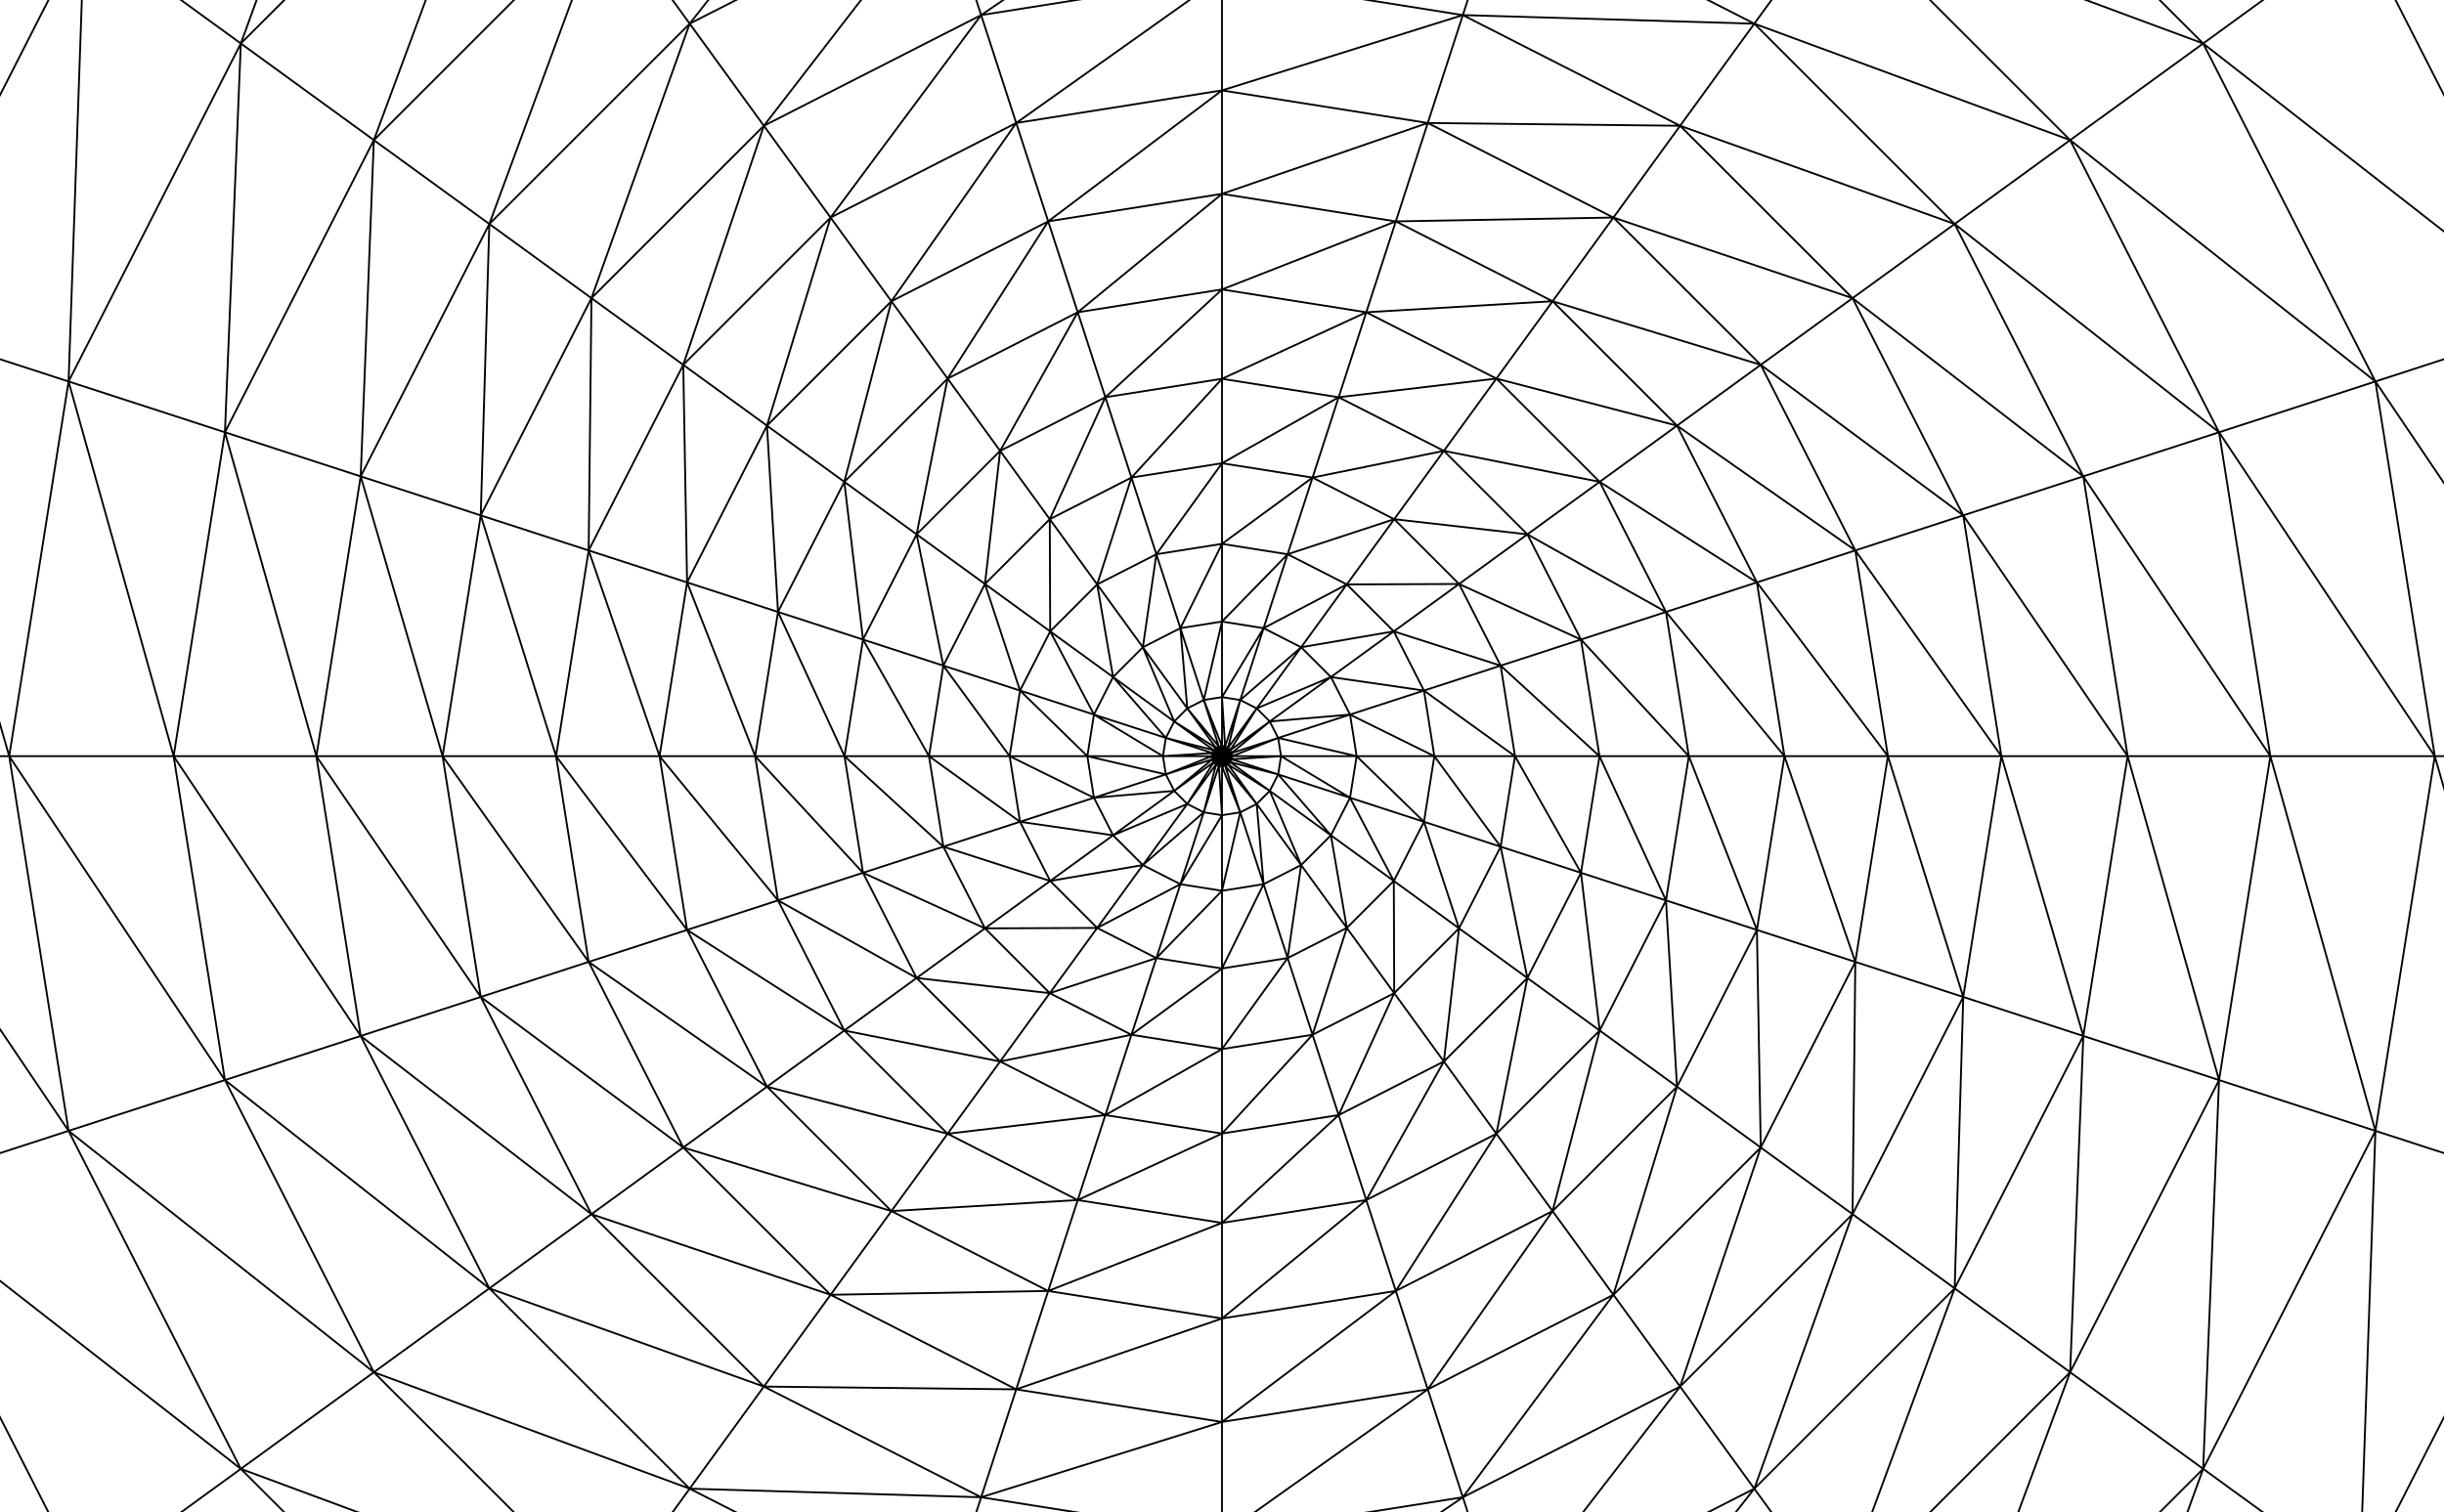 <svg viewBox="-660 -408.5 1320 817" width="1320pt" height="817pt" xmlns="http://www.w3.org/2000/svg" style="touch-action: none; background-color: rgb(255, 255, 255);"><path d="M-31.892,-3.884786116313364e-14L-30.332,9.855L7.752,-2.519zM-30.332,9.855L-25.802,18.746L6.594,-4.791zM-25.802,18.746L-18.746,25.802L4.791,-6.594zM-18.746,25.802L-9.855,30.332L2.519,-7.752zM-9.855,30.332L-1.952850349918601e-15,31.892L4.990866303735426e-16,-8.151zM-1.952850349918601e-15,31.892L9.855,30.332L-2.519,-7.752zM9.855,30.332L18.746,25.802L-4.791,-6.594zM18.746,25.802L25.802,18.746L-6.594,-4.791zM25.802,18.746L30.332,9.855L-7.752,-2.519zM30.332,9.855L31.892,-3.4942160463296435e-14L-8.151,-3.984900401812096e-14zM31.892,-3.4942160463296435e-14L30.332,-9.855L-7.752,2.519zM30.332,-9.855L25.802,-18.746L-6.594,4.791zM25.802,-18.746L18.746,-25.802L-4.791,6.594zM18.746,-25.802L9.855,-30.332L-2.519,7.752zM9.855,-30.332L5.858551049755804e-15,-31.892L-1.4972598376911032e-15,8.151zM5.858551049755804e-15,-31.892L-9.855,-30.332L2.519,7.752zM-9.855,-30.332L-18.746,-25.802L4.791,6.594zM-18.746,-25.802L-25.802,-18.746L6.594,4.791zM-25.802,-18.746L-30.332,-9.855L7.752,2.519zM-30.332,-9.855L-31.892,-4.665926256280805e-14L8.151,-3.68544842358797e-14zM-31.892,-3.884786116313364e-14L-72.716,-3.884393918507528e-14L-30.332,9.855zM-30.332,9.855L-69.157,22.47L-25.802,18.746zM-25.802,18.746L-58.829,42.741L-18.746,25.802zM-18.746,25.802L-42.741,58.829L-9.855,30.332zM-9.855,30.332L-22.47,69.157L-1.952850349918601e-15,31.892zM-1.952850349918601e-15,31.892L-4.452573982826394e-15,72.716L9.855,30.332zM9.855,30.332L22.47,69.157L18.746,25.802zM18.746,25.802L42.741,58.829L25.802,18.746zM25.802,18.746L58.829,42.741L30.332,9.855zM30.332,9.855L69.157,22.47L31.892,-3.4942160463296435e-14zM31.892,-3.4942160463296435e-14L72.716,-2.9938791219422494e-14L30.332,-9.855zM30.332,-9.855L69.157,-22.47L25.802,-18.746zM25.802,-18.746L58.829,-42.741L18.746,-25.802zM18.746,-25.802L42.741,-58.829L9.855,-30.332zM9.855,-30.332L22.47,-69.157L5.858551049755804e-15,-31.892zM5.858551049755804e-15,-31.892L1.335772238987319e-14,-72.716L-9.855,-30.332zM-9.855,-30.332L-22.47,-69.157L-18.746,-25.802zM-18.746,-25.802L-42.741,-58.829L-25.802,-18.746zM-25.802,-18.746L-58.829,-42.741L-30.332,-9.855zM-30.332,-9.855L-69.157,-22.47L-31.892,-4.665926256280805e-14zM-72.716,-3.884393918507528e-14L-69.157,22.47L-30.332,9.855zM-69.157,22.47L-58.829,42.741L-25.802,18.746zM-58.829,42.741L-42.741,58.829L-18.746,25.802zM-42.741,58.829L-22.47,69.157L-9.855,30.332zM-22.47,69.157L-4.452573982826394e-15,72.716L-1.952850349918601e-15,31.892zM-4.452573982826394e-15,72.716L22.47,69.157L9.855,30.332zM22.47,69.157L42.741,58.829L18.746,25.802zM42.741,58.829L58.829,42.741L25.802,18.746zM58.829,42.741L69.157,22.47L30.332,9.855zM69.157,22.47L72.716,-2.9938791219422494e-14L31.892,-3.4942160463296435e-14zM72.716,-2.9938791219422494e-14L69.157,-22.47L30.332,-9.855zM69.157,-22.47L58.829,-42.741L25.802,-18.746zM58.829,-42.741L42.741,-58.829L18.746,-25.802zM42.741,-58.829L22.47,-69.157L9.855,-30.332zM22.47,-69.157L1.335772238987319e-14,-72.716L5.858551049755804e-15,-31.892zM1.335772238987319e-14,-72.716L-22.47,-69.157L-9.855,-30.332zM-22.47,-69.157L-42.741,-58.829L-18.746,-25.802zM-42.741,-58.829L-58.829,-42.741L-25.802,-18.746zM-58.829,-42.741L-69.157,-22.47L-30.332,-9.855zM-69.157,-22.47L-72.716,-5.665423511638086e-14L-31.892,-4.665926256280805e-14zM-72.716,-3.884393918507528e-14L-114.694,-3.883897971565197e-14L-69.157,22.47zM-69.157,22.47L-109.08,35.442L-58.829,42.741zM-58.829,42.741L-92.789,67.415L-42.741,58.829zM-42.741,58.829L-67.415,92.789L-22.47,69.157zM-22.47,69.157L-35.442,109.08L-4.452573982826394e-15,72.716zM-4.452573982826394e-15,72.716L-7.022963314568848e-15,114.694L22.47,69.157zM22.47,69.157L35.442,109.08L42.741,58.829zM42.741,58.829L67.415,92.789L58.829,42.741zM58.829,42.741L92.789,67.415L69.157,22.47zM69.157,22.47L109.08,35.442L72.716,-2.9938791219422494e-14zM72.716,-2.9938791219422494e-14L114.694,-2.4793053086514265e-14L69.157,-22.47zM69.157,-22.47L109.08,-35.442L58.829,-42.741zM58.829,-42.741L92.789,-67.415L42.741,-58.829zM42.741,-58.829L67.415,-92.789L22.47,-69.157zM22.47,-69.157L35.442,-109.08L1.335772238987319e-14,-72.716zM1.335772238987319e-14,-72.716L2.106888904082925e-14,-114.694L-22.47,-69.157zM-22.47,-69.157L-35.442,-109.08L-42.741,-58.829zM-42.741,-58.829L-67.415,-92.789L-58.829,-42.741zM-58.829,-42.741L-92.789,-67.415L-69.157,-22.47zM-69.157,-22.47L-109.08,-35.442L-72.716,-5.665423511638086e-14zM-114.694,-3.883897971565197e-14L-109.08,35.442L-69.157,22.47zM-109.08,35.442L-92.789,67.415L-58.829,42.741zM-92.789,67.415L-67.415,92.789L-42.741,58.829zM-67.415,92.789L-35.442,109.08L-22.47,69.157zM-35.442,109.08L-7.022963314568848e-15,114.694L-4.452573982826394e-15,72.716zM-7.022963314568848e-15,114.694L35.442,109.08L22.47,69.157zM35.442,109.08L67.415,92.789L42.741,58.829zM67.415,92.789L92.789,67.415L58.829,42.741zM92.789,67.415L109.08,35.442L69.157,22.47zM109.08,35.442L114.694,-2.4793053086514265e-14L72.716,-2.9938791219422494e-14zM114.694,-2.4793053086514265e-14L109.08,-35.442L69.157,-22.47zM109.08,-35.442L92.789,-67.415L58.829,-42.741zM92.789,-67.415L67.415,-92.789L42.741,-58.829zM67.415,-92.789L35.442,-109.08L22.47,-69.157zM35.442,-109.08L2.106888904082925e-14,-114.694L1.335772238987319e-14,-72.716zM2.106888904082925e-14,-114.694L-35.442,-109.08L-22.47,-69.157zM-35.442,-109.08L-67.415,-92.789L-42.741,-58.829zM-67.415,-92.789L-92.789,-67.415L-58.829,-42.741zM-92.789,-67.415L-109.08,-35.442L-69.157,-22.47zM-109.08,-35.442L-114.694,-6.693083297392736e-14L-72.716,-5.665423511638086e-14zM-114.694,-3.883897971565197e-14L-158.248,-3.883286971051551e-14L-109.08,35.442zM-109.08,35.442L-150.502,48.901L-92.789,67.415zM-92.789,67.415L-128.025,93.016L-67.415,92.789zM-67.415,92.789L-93.016,128.025L-35.442,109.08zM-35.442,109.08L-48.901,150.502L-7.022963314568848e-15,114.694zM-7.022963314568848e-15,114.694L-9.689871405790323e-15,158.248L35.442,109.08zM35.442,109.08L48.901,150.502L67.415,92.789zM67.415,92.789L93.016,128.025L92.789,67.415zM92.789,67.415L128.025,93.016L109.08,35.442zM109.08,35.442L150.502,48.901L114.694,-2.4793053086514265e-14zM114.694,-2.4793053086514265e-14L158.248,-1.9453126898934868e-14L109.08,-35.442zM109.08,-35.442L150.502,-48.901L92.789,-67.415zM92.789,-67.415L128.025,-93.016L67.415,-92.789zM67.415,-92.789L93.016,-128.025L35.442,-109.08zM35.442,-109.08L48.901,-150.502L2.106888904082925e-14,-114.694zM2.106888904082925e-14,-114.694L2.906961607262503e-14,-158.248L-35.442,-109.08zM-35.442,-109.08L-48.901,-150.502L-67.415,-92.789zM-67.415,-92.789L-93.016,-128.025L-92.789,-67.415zM-92.789,-67.415L-128.025,-93.016L-109.08,-35.442zM-109.08,-35.442L-150.502,-48.901L-114.694,-6.693083297392736e-14zM-158.248,-3.883286971051551e-14L-150.502,48.901L-109.08,35.442zM-150.502,48.901L-128.025,93.016L-92.789,67.415zM-128.025,93.016L-93.016,128.025L-67.415,92.789zM-93.016,128.025L-48.901,150.502L-35.442,109.08zM-48.901,150.502L-9.689871405790323e-15,158.248L-7.022963314568848e-15,114.694zM-9.689871405790323e-15,158.248L48.901,150.502L35.442,109.08zM48.901,150.502L93.016,128.025L67.415,92.789zM93.016,128.025L128.025,93.016L92.789,67.415zM128.025,93.016L150.502,48.901L109.08,35.442zM150.502,48.901L158.248,-1.9453126898934868e-14L114.694,-2.4793053086514265e-14zM158.248,-1.9453126898934868e-14L150.502,-48.901L109.08,-35.442zM150.502,-48.901L128.025,-93.016L92.789,-67.415zM128.025,-93.016L93.016,-128.025L67.415,-92.789zM93.016,-128.025L48.901,-150.502L35.442,-109.08zM48.901,-150.502L2.906961607262503e-14,-158.248L2.106888904082925e-14,-114.694zM2.906961607262503e-14,-158.248L-48.901,-150.502L-35.442,-109.08zM-48.901,-150.502L-93.016,-128.025L-67.415,-92.789zM-93.016,-128.025L-128.025,-93.016L-92.789,-67.415zM-128.025,-93.016L-150.502,-48.901L-109.08,-35.442zM-150.502,-48.901L-158.248,-7.75923553336768e-14L-114.694,-6.693083297392736e-14zM-158.248,-3.883286971051551e-14L-203.868,-3.882546162831613e-14L-150.502,48.901zM-150.502,48.901L-193.89,62.999L-128.025,93.016zM-128.025,93.016L-164.933,119.831L-93.016,128.025zM-93.016,128.025L-119.831,164.933L-48.901,150.502zM-48.901,150.502L-62.999,193.89L-9.689871405790323e-15,158.248zM-9.689871405790323e-15,158.248L-1.2483319420333177e-14,203.868L48.901,150.502zM48.901,150.502L62.999,193.89L93.016,128.025zM93.016,128.025L119.831,164.933L128.025,93.016zM128.025,93.016L164.933,119.831L150.502,48.901zM150.502,48.901L193.89,62.999L158.248,-1.9453126898934868e-14zM158.248,-1.9453126898934868e-14L203.868,-1.3858822787649773e-14L150.502,-48.901zM150.502,-48.901L193.89,-62.999L128.025,-93.016zM128.025,-93.016L164.933,-119.831L93.016,-128.025zM93.016,-128.025L119.831,-164.933L48.901,-150.502zM48.901,-150.502L62.999,-193.89L2.906961607262503e-14,-158.248zM2.906961607262503e-14,-158.248L3.744995538809488e-14,-203.868L-48.901,-150.502zM-48.901,-150.502L-62.999,-193.89L-93.016,-128.025zM-93.016,-128.025L-119.831,-164.933L-128.025,-93.016zM-128.025,-93.016L-164.933,-119.831L-150.502,-48.901zM-150.502,-48.901L-193.89,-62.999L-158.248,-7.75923553336768e-14zM-203.868,-3.882546162831613e-14L-193.89,62.999L-150.502,48.901zM-193.89,62.999L-164.933,119.831L-128.025,93.016zM-164.933,119.831L-119.831,164.933L-93.016,128.025zM-119.831,164.933L-62.999,193.89L-48.901,150.502zM-62.999,193.89L-1.2483319420333177e-14,203.868L-9.689871405790323e-15,158.248zM-1.2483319420333177e-14,203.868L62.999,193.89L48.901,150.502zM62.999,193.89L119.831,164.933L93.016,128.025zM119.831,164.933L164.933,119.831L128.025,93.016zM164.933,119.831L193.89,62.999L150.502,48.901zM193.89,62.999L203.868,-1.3858822787649773e-14L158.248,-1.9453126898934868e-14zM203.868,-1.3858822787649773e-14L193.89,-62.999L150.502,-48.901zM193.89,-62.999L164.933,-119.831L128.025,-93.016zM164.933,-119.831L119.831,-164.933L93.016,-128.025zM119.831,-164.933L62.999,-193.89L48.901,-150.502zM62.999,-193.89L3.744995538809488e-14,-203.868L2.906961607262503e-14,-158.248zM3.744995538809488e-14,-203.868L-62.999,-193.89L-48.901,-150.502zM-62.999,-193.89L-119.831,-164.933L-93.016,-128.025zM-119.831,-164.933L-164.933,-119.831L-128.025,-93.016zM-164.933,-119.831L-193.89,-62.999L-150.502,-48.901zM-193.89,-62.999L-203.868,-8.875873930964886e-14L-158.248,-7.75923553336768e-14zM-203.868,-3.882546162831613e-14L-252.139,-3.8816563761981605e-14L-193.89,62.999zM-193.89,62.999L-239.799,77.915L-164.933,119.831zM-164.933,119.831L-203.985,148.204L-119.831,164.933zM-119.831,164.933L-148.204,203.985L-62.999,193.89zM-62.999,193.89L-77.915,239.799L-1.2483319420333177e-14,203.868zM-1.2483319420333177e-14,203.868L-1.5439074577683322e-14,252.139L62.999,193.89zM62.999,193.89L77.915,239.799L119.831,164.933zM119.831,164.933L148.204,203.985L164.933,119.831zM164.933,119.831L203.985,148.204L193.89,62.999zM193.89,62.999L239.799,77.915L203.868,-1.3858822787649773e-14zM203.868,-1.3858822787649773e-14L252.139,-7.938414606614952e-15L193.89,-62.999zM193.89,-62.999L239.799,-77.915L164.933,-119.831zM164.933,-119.831L203.985,-148.204L119.831,-164.933zM119.831,-164.933L148.204,-203.985L62.999,-193.89zM62.999,-193.89L77.915,-239.799L3.744995538809488e-14,-203.868zM3.744995538809488e-14,-203.868L4.631722671408212e-14,-252.139L-62.999,-193.89zM-62.999,-193.89L-77.915,-239.799L-119.831,-164.933zM-119.831,-164.933L-148.204,-203.985L-164.933,-119.831zM-164.933,-119.831L-203.985,-148.204L-193.89,-62.999zM-193.89,-62.999L-239.799,-77.915L-203.868,-8.875873930964886e-14zM-252.139,-3.8816563761981605e-14L-239.799,77.915L-193.89,62.999zM-239.799,77.915L-203.985,148.204L-164.933,119.831zM-203.985,148.204L-148.204,203.985L-119.831,164.933zM-148.204,203.985L-77.915,239.799L-62.999,193.89zM-77.915,239.799L-1.5439074577683322e-14,252.139L-1.2483319420333177e-14,203.868zM-1.5439074577683322e-14,252.139L77.915,239.799L62.999,193.89zM77.915,239.799L148.204,203.985L119.831,164.933zM148.204,203.985L203.985,148.204L164.933,119.831zM203.985,148.204L239.799,77.915L193.89,62.999zM239.799,77.915L252.139,-7.938414606614952e-15L203.868,-1.3858822787649773e-14zM252.139,-7.938414606614952e-15L239.799,-77.915L193.89,-62.999zM239.799,-77.915L203.985,-148.204L164.933,-119.831zM203.985,-148.204L148.204,-203.985L119.831,-164.933zM148.204,-203.985L77.915,-239.799L62.999,-193.89zM77.915,-239.799L4.631722671408212e-14,-252.139L3.744995538809488e-14,-203.868zM4.631722671408212e-14,-252.139L-77.915,-239.799L-62.999,-193.89zM-77.915,-239.799L-148.204,-203.985L-119.831,-164.933zM-148.204,-203.985L-203.985,-148.204L-164.933,-119.831zM-203.985,-148.204L-239.799,-77.915L-193.89,-62.999zM-239.799,-77.915L-252.139,-1.005728620727149e-13L-203.868,-8.875873930964886e-14zM-252.139,-3.8816563761981605e-14L-303.774,-3.8805926915105537e-14L-239.799,77.915zM-239.799,77.915L-288.906,93.871L-203.985,148.204zM-203.985,148.204L-245.758,178.554L-148.204,203.985zM-148.204,203.985L-178.554,245.758L-77.915,239.799zM-77.915,239.799L-93.871,288.906L-1.5439074577683322e-14,252.139zM-1.5439074577683322e-14,252.139L-1.8600804093779776e-14,303.774L77.915,239.799zM77.915,239.799L93.871,288.906L148.204,203.985zM148.204,203.985L178.554,245.758L203.985,148.204zM203.985,148.204L245.758,178.554L239.799,77.915zM239.799,77.915L288.906,93.871L252.139,-7.938414606614952e-15zM252.139,-7.938414606614952e-15L303.774,-1.6043187275459754e-15L239.799,-77.915zM239.799,-77.915L288.906,-93.871L203.985,-148.204zM203.985,-148.204L245.758,-178.554L148.204,-203.985zM148.204,-203.985L178.554,-245.758L77.915,-239.799zM77.915,-239.799L93.871,-288.906L4.631722671408212e-14,-252.139zM4.631722671408212e-14,-252.139L5.58024102078114e-14,-303.774L-77.915,-239.799zM-77.915,-239.799L-93.871,-288.906L-148.204,-203.985zM-148.204,-203.985L-178.554,-245.758L-203.985,-148.204zM-203.985,-148.204L-245.758,-178.554L-239.799,-77.915zM-239.799,-77.915L-288.906,-93.871L-252.139,-1.005728620727149e-13zM-303.774,-3.8805926915105537e-14L-288.906,93.871L-239.799,77.915zM-288.906,93.871L-245.758,178.554L-203.985,148.204zM-245.758,178.554L-178.554,245.758L-148.204,203.985zM-178.554,245.758L-93.871,288.906L-77.915,239.799zM-93.871,288.906L-1.8600804093779776e-14,303.774L-1.5439074577683322e-14,252.139zM-1.8600804093779776e-14,303.774L93.871,288.906L77.915,239.799zM93.871,288.906L178.554,245.758L148.204,203.985zM178.554,245.758L245.758,178.554L203.985,148.204zM245.758,178.554L288.906,93.871L239.799,77.915zM288.906,93.871L303.774,-1.6043187275459754e-15L252.139,-7.938414606614952e-15zM303.774,-1.6043187275459754e-15L288.906,-93.871L239.799,-77.915zM288.906,-93.871L245.758,-178.554L203.985,-148.204zM245.758,-178.554L178.554,-245.758L148.204,-203.985zM178.554,-245.758L93.871,-288.906L77.915,-239.799zM93.871,-288.906L5.58024102078114e-14,-303.774L4.631722671408212e-14,-252.139zM5.58024102078114e-14,-303.774L-93.871,-288.906L-77.915,-239.799zM-93.871,-288.906L-178.554,-245.758L-148.204,-203.985zM-178.554,-245.758L-245.758,-178.554L-203.985,-148.204zM-245.758,-178.554L-288.906,-93.871L-239.799,-77.915zM-288.906,-93.871L-303.774,-1.1320914329022464e-13L-252.139,-1.005728620727149e-13zM-303.774,-3.8805926915105537e-14L-359.664,-3.8793224787869324e-14L-288.906,93.871zM-288.906,93.871L-342.061,111.142L-245.758,178.554zM-245.758,178.554L-290.975,211.405L-178.554,245.758zM-178.554,245.758L-211.405,290.975L-93.871,288.906zM-93.871,288.906L-111.142,342.061L-1.8600804093779776e-14,303.774zM-1.8600804093779776e-14,303.774L-2.202309610246631e-14,359.664L93.871,288.906zM93.871,288.906L111.142,342.061L178.554,245.758zM178.554,245.758L211.405,290.975L245.758,178.554zM245.758,178.554L290.975,211.405L288.906,93.871zM288.906,93.871L342.061,111.142L303.774,-1.6043187275459754e-15zM303.774,-1.6043187275459754e-15L359.664,5.252967417063307e-15L288.906,-93.871zM288.906,-93.871L342.061,-111.142L245.758,-178.554zM245.758,-178.554L290.975,-211.405L178.554,-245.758zM178.554,-245.758L211.405,-290.975L93.871,-288.906zM93.871,-288.906L111.142,-342.061L5.58024102078114e-14,-303.774zM5.58024102078114e-14,-303.774L6.606928830739894e-14,-359.664L-93.871,-288.906zM-93.871,-288.906L-111.142,-342.061L-178.554,-245.758zM-178.554,-245.758L-211.405,-290.975L-245.758,-178.554zM-245.758,-178.554L-290.975,-211.405L-288.906,-93.871zM-288.906,-93.871L-342.061,-111.142L-303.774,-1.1320914329022464e-13zM-359.664,-3.8793224787869324e-14L-342.061,111.142L-288.906,93.871zM-342.061,111.142L-290.975,211.405L-245.758,178.554zM-290.975,211.405L-211.405,290.975L-178.554,245.758zM-211.405,290.975L-111.142,342.061L-93.871,288.906zM-111.142,342.061L-2.202309610246631e-14,359.664L-1.8600804093779776e-14,303.774zM-2.202309610246631e-14,359.664L111.142,342.061L93.871,288.906zM111.142,342.061L211.405,290.975L178.554,245.758zM211.405,290.975L290.975,211.405L245.758,178.554zM290.975,211.405L342.061,111.142L288.906,93.871zM342.061,111.142L359.664,5.252967417063307e-15L303.774,-1.6043187275459754e-15zM359.664,5.252967417063307e-15L342.061,-111.142L288.906,-93.871zM342.061,-111.142L290.975,-211.405L245.758,-178.554zM290.975,-211.405L211.405,-290.975L178.554,-245.758zM211.405,-290.975L111.142,-342.061L93.871,-288.906zM111.142,-342.061L6.606928830739894e-14,-359.664L5.58024102078114e-14,-303.774zM6.606928830739894e-14,-359.664L-111.142,-342.061L-93.871,-288.906zM-111.142,-342.061L-211.405,-290.975L-178.554,-245.758zM-211.405,-290.975L-290.975,-211.405L-245.758,-178.554zM-290.975,-211.405L-342.061,-111.142L-288.906,-93.871zM-342.061,-111.142L-359.664,-1.268856091977346e-13L-303.774,-1.1320914329022464e-13zM-359.664,-3.8793224787869324e-14L-420.951,-3.8778025444287486e-14L-342.061,111.142zM-342.061,111.142L-400.349,130.081L-290.975,211.405zM-290.975,211.405L-340.557,247.429L-211.405,290.975zM-211.405,290.975L-247.429,340.557L-111.142,342.061zM-111.142,342.061L-130.081,400.349L-2.202309610246631e-14,359.664zM-2.202309610246631e-14,359.664L-2.577584117748443e-14,420.951L111.142,342.061zM111.142,342.061L130.081,400.349L211.405,290.975zM211.405,290.975L247.429,340.557L290.975,211.405zM290.975,211.405L340.557,247.429L342.061,111.142zM342.061,111.142L400.349,130.081L359.664,5.252967417063307e-15zM359.664,5.252967417063307e-15L420.951,1.2773656910681385e-14L342.061,-111.142zM342.061,-111.142L400.349,-130.081L290.975,-211.405zM290.975,-211.405L340.557,-247.429L211.405,-290.975zM211.405,-290.975L247.429,-340.557L111.142,-342.061zM111.142,-342.061L130.081,-400.349L6.606928830739894e-14,-359.664zM6.606928830739894e-14,-359.664L7.73275304311584e-14,-420.951L-111.142,-342.061zM-111.142,-342.061L-130.081,-400.349L-211.405,-290.975zM-211.405,-290.975L-247.429,-340.557L-290.975,-211.405zM-290.975,-211.405L-340.557,-247.429L-342.061,-111.142zM-342.061,-111.142L-400.349,-130.081L-359.664,-1.268856091977346e-13zM-420.951,-3.8778025444287486e-14L-400.349,130.081L-342.061,111.142zM-400.349,130.081L-340.557,247.429L-290.975,211.405zM-340.557,247.429L-247.429,340.557L-211.405,290.975zM-247.429,340.557L-130.081,400.349L-111.142,342.061zM-130.081,400.349L-2.577584117748443e-14,420.951L-2.202309610246631e-14,359.664zM-2.577584117748443e-14,420.951L130.081,400.349L111.142,342.061zM130.081,400.349L247.429,340.557L211.405,290.975zM247.429,340.557L340.557,247.429L290.975,211.405zM340.557,247.429L400.349,130.081L342.061,111.142zM400.349,130.081L420.951,1.2773656910681385e-14L359.664,5.252967417063307e-15zM420.951,1.2773656910681385e-14L400.349,-130.081L342.061,-111.142zM400.349,-130.081L340.557,-247.429L290.975,-211.405zM340.557,-247.429L247.429,-340.557L211.405,-290.975zM247.429,-340.557L130.081,-400.349L111.142,-342.061zM130.081,-400.349L7.73275304311584e-14,-420.951L6.606928830739894e-14,-359.664zM7.73275304311584e-14,-420.951L-130.081,-400.349L-111.142,-342.061zM-130.081,-400.349L-247.429,-340.557L-211.405,-290.975zM-247.429,-340.557L-340.557,-247.429L-290.975,-211.405zM-340.557,-247.429L-400.349,-130.081L-342.061,-111.142zM-400.349,-130.081L-420.951,-1.4188139015422525e-13L-359.664,-1.268856091977346e-13zM-420.951,-3.8778025444287486e-14L-489.133,-3.8759748427320864e-14L-400.349,130.081zM-400.349,130.081L-465.193,151.15L-340.557,247.429zM-340.557,247.429L-395.717,287.505L-247.429,340.557zM-247.429,340.557L-287.505,395.717L-130.081,400.349zM-130.081,400.349L-151.15,465.193L-2.577584117748443e-14,420.951zM-2.577584117748443e-14,420.951L-2.9950738410922266e-14,489.133L130.081,400.349zM130.081,400.349L151.15,465.193L247.429,340.557zM247.429,340.557L287.505,395.717L340.557,247.429zM340.557,247.429L395.717,287.505L400.349,130.081zM400.349,130.081L465.193,151.15L420.951,1.2773656910681385e-14zM420.951,1.2773656910681385e-14L489.133,2.114172839452369e-14L400.349,-130.081zM400.349,-130.081L465.193,-151.15L340.557,-247.429zM340.557,-247.429L395.717,-287.505L247.429,-340.557zM247.429,-340.557L287.505,-395.717L130.081,-400.349zM130.081,-400.349L151.15,-465.193L7.73275304311584e-14,-420.951zM7.73275304311584e-14,-420.951L8.985221278512935e-14,-489.133L-130.081,-400.349zM-130.081,-400.349L-151.15,-465.193L-247.429,-340.557zM-247.429,-340.557L-287.505,-395.717L-340.557,-247.429zM-340.557,-247.429L-395.717,-287.505L-400.349,-130.081zM-400.349,-130.081L-465.193,-151.15L-420.951,-1.4188139015422525e-13zM-489.133,-3.8759748427320864e-14L-465.193,151.15L-400.349,130.081zM-465.193,151.15L-395.717,287.505L-340.557,247.429zM-395.717,287.505L-287.505,395.717L-247.429,340.557zM-287.505,395.717L-151.15,465.193L-130.081,400.349zM-151.15,465.193L-2.9950738410922266e-14,489.133L-2.577584117748443e-14,420.951zM-2.9950738410922266e-14,489.133L151.15,465.193L130.081,400.349zM151.15,465.193L287.505,395.717L247.429,340.557zM287.505,395.717L395.717,287.505L340.557,247.429zM395.717,287.505L465.193,151.15L400.349,130.081zM465.193,151.15L489.133,2.114172839452369e-14L420.951,1.2773656910681385e-14zM489.133,2.114172839452369e-14L465.193,-151.15L400.349,-130.081zM465.193,-151.15L395.717,-287.505L340.557,-247.429zM395.717,-287.505L287.505,-395.717L247.429,-340.557zM287.505,-395.717L151.15,-465.193L130.081,-400.349zM151.15,-465.193L8.985221278512935e-14,-489.133L7.73275304311584e-14,-420.951zM8.985221278512935e-14,-489.133L-151.15,-465.193L-130.081,-400.349zM-151.15,-465.193L-287.505,-395.717L-247.429,-340.557zM-287.505,-395.717L-395.717,-287.505L-340.557,-247.429zM-395.717,-287.505L-465.193,-151.15L-400.349,-130.081zM-465.193,-151.15L-489.133,-1.5856270207100994e-13L-420.951,-1.4188139015422525e-13zM-489.133,-3.8759748427320864e-14L-566.225,-3.873759846090972e-14L-465.193,151.15zM-465.193,151.15L-538.512,174.973L-395.717,287.505zM-395.717,287.505L-458.086,332.819L-287.505,395.717zM-287.505,395.717L-332.819,458.086L-151.15,465.193zM-151.15,465.193L-174.973,538.512L-2.9950738410922266e-14,489.133zM-2.9950738410922266e-14,489.133L-3.467129003951773e-14,566.225L151.15,465.193zM151.15,465.193L174.973,538.512L287.505,395.717zM287.505,395.717L332.819,458.086L395.717,287.505zM395.717,287.505L458.086,332.819L465.193,151.15zM465.193,151.15L538.512,174.973L489.133,2.114172839452369e-14zM489.133,2.114172839452369e-14L566.225,3.060498161812574e-14L465.193,-151.15zM465.193,-151.15L538.512,-174.973L395.717,-287.505zM395.717,-287.505L458.086,-332.819L287.505,-395.717zM287.505,-395.717L332.819,-458.086L151.15,-465.193zM151.15,-465.193L174.973,-538.512L8.985221278512935e-14,-489.133zM8.985221278512935e-14,-489.133L1.0401387799980151e-13,-566.225L-151.15,-465.193zM-151.15,-465.193L-174.973,-538.512L-287.505,-395.717zM-287.505,-395.717L-332.819,-458.086L-395.717,-287.505zM-395.717,-287.505L-458.086,-332.819L-465.193,-151.15zM-465.193,-151.15L-538.512,-174.973L-489.133,-1.5856270207100994e-13zM-566.225,-3.873759846090972e-14L-538.512,174.973L-465.193,151.15zM-538.512,174.973L-458.086,332.819L-395.717,287.505zM-458.086,332.819L-332.819,458.086L-287.505,395.717zM-332.819,458.086L-174.973,538.512L-151.15,465.193zM-174.973,538.512L-3.467129003951773e-14,566.225L-2.9950738410922266e-14,489.133zM-3.467129003951773e-14,566.225L174.973,538.512L151.15,465.193zM174.973,538.512L332.819,458.086L287.505,395.717zM332.819,458.086L458.086,332.819L395.717,287.505zM458.086,332.819L538.512,174.973L465.193,151.15zM538.512,174.973L566.225,3.060498161812574e-14L489.133,2.114172839452369e-14zM566.225,3.060498161812574e-14L538.512,-174.973L465.193,-151.15zM538.512,-174.973L458.086,-332.819L395.717,-287.505zM458.086,-332.819L332.819,-458.086L287.505,-395.717zM332.819,-458.086L174.973,-538.512L151.15,-465.193zM174.973,-538.512L1.0401387799980151e-13,-566.225L8.985221278512935e-14,-489.133zM1.0401387799980151e-13,-566.225L-174.973,-538.512L-151.15,-465.193zM-174.973,-538.512L-332.819,-458.086L-287.505,-395.717zM-332.819,-458.086L-458.086,-332.819L-395.717,-287.505zM-458.086,-332.819L-538.512,-174.973L-465.193,-151.15zM-538.512,-174.973L-566.225,-1.7742275861898064e-13L-489.133,-1.5856270207100994e-13zM-566.225,-3.873759846090972e-14L-655.025,-3.8710459570816955e-14L-538.512,174.973zM-538.512,174.973L-622.966,202.414L-458.086,332.819zM-458.086,332.819L-529.927,385.014L-332.819,458.086zM-332.819,458.086L-385.014,529.927L-174.973,538.512zM174.973,538.512L202.414,622.966L332.819,458.086zM332.819,458.086L385.014,529.927L458.086,332.819zM458.086,332.819L529.927,385.014L538.512,174.973zM538.512,174.973L622.966,202.414L566.225,3.060498161812574e-14zM566.225,3.060498161812574e-14L655.025,4.150702886671814e-14L538.512,-174.973zM538.512,-174.973L622.966,-202.414L458.086,-332.819zM458.086,-332.819L529.927,-385.014L332.819,-458.086zM332.819,-458.086L385.014,-529.927L174.973,-538.512zM-174.973,-538.512L-202.414,-622.966L-332.819,-458.086zM-332.819,-458.086L-385.014,-529.927L-458.086,-332.819zM-458.086,-332.819L-529.927,-385.014L-538.512,-174.973zM-538.512,-174.973L-622.966,-202.414L-566.225,-1.7742275861898064e-13zM-655.025,-3.8710459570816955e-14L-622.966,202.414L-538.512,174.973zM-622.966,202.414L-529.927,385.014L-458.086,332.819zM-529.927,385.014L-385.014,529.927L-332.819,458.086zM202.414,622.966L385.014,529.927L332.819,458.086zM385.014,529.927L529.927,385.014L458.086,332.819zM529.927,385.014L622.966,202.414L538.512,174.973zM622.966,202.414L655.025,4.150702886671814e-14L566.225,3.060498161812574e-14zM655.025,4.150702886671814e-14L622.966,-202.414L538.512,-174.973zM622.966,-202.414L529.927,-385.014L458.086,-332.819zM529.927,-385.014L385.014,-529.927L332.819,-458.086zM-202.414,-622.966L-385.014,-529.927L-332.819,-458.086zM-385.014,-529.927L-529.927,-385.014L-458.086,-332.819zM-529.927,-385.014L-622.966,-202.414L-538.512,-174.973zM-622.966,-202.414L-655.025,-1.9914543644588713e-13L-566.225,-1.7742275861898064e-13zM-655.025,-3.8710459570816955e-14L-759.541,-3.86767193045058e-14L-622.966,202.414zM-622.966,202.414L-722.367,234.711L-529.927,385.014zM-529.927,385.014L-614.482,446.447L-385.014,529.927zM385.014,529.927L446.447,614.482L529.927,385.014zM529.927,385.014L614.482,446.447L622.966,202.414zM622.966,202.414L722.367,234.711L655.025,4.150702886671814e-14zM655.025,4.150702886671814e-14L759.541,5.43402460396432e-14L622.966,-202.414zM622.966,-202.414L722.367,-234.711L529.927,-385.014zM529.927,-385.014L614.482,-446.447L385.014,-529.927zM-385.014,-529.927L-446.447,-614.482L-529.927,-385.014zM-529.927,-385.014L-614.482,-446.447L-622.966,-202.414zM-622.966,-202.414L-722.367,-234.711L-655.025,-1.9914543644588713e-13zM-759.541,-3.86767193045058e-14L-722.367,234.711L-622.966,202.414zM-722.367,234.711L-614.482,446.447L-529.927,385.014zM-614.482,446.447L-446.447,614.482L-385.014,529.927zM446.447,614.482L614.482,446.447L529.927,385.014zM614.482,446.447L722.367,234.711L622.966,202.414zM722.367,234.711L759.541,5.43402460396432e-14L655.025,4.150702886671814e-14zM759.541,5.43402460396432e-14L722.367,-234.711L622.966,-202.414zM722.367,-234.711L614.482,-446.447L529.927,-385.014zM614.482,-446.447L446.447,-614.482L385.014,-529.927zM-446.447,-614.482L-614.482,-446.447L-529.927,-385.014zM-614.482,-446.447L-722.367,-234.711L-622.966,-202.414zM-722.367,-234.711L-759.541,-2.2471064999280383e-13L-655.025,-1.9914543644588713e-13zM-759.541,-3.86767193045058e-14L-885.742,-3.863396223035901e-14L-722.367,234.711zM-722.367,234.711L-842.39,273.709L-614.482,446.447zM-614.482,446.447L-716.58,520.626L-446.447,614.482zM446.447,614.482L520.626,716.58L614.482,446.447zM614.482,446.447L716.58,520.626L722.367,234.711zM722.367,234.711L842.39,273.709L759.541,5.43402460396432e-14zM759.541,5.43402460396432e-14L885.742,6.983809562973176e-14L722.367,-234.711zM722.367,-234.711L842.39,-273.709L614.482,-446.447zM614.482,-446.447L716.58,-520.626L446.447,-614.482zM-446.447,-614.482L-520.626,-716.58L-614.482,-446.447zM-614.482,-446.447L-716.58,-520.626L-722.367,-234.711zM-722.367,-234.711L-842.39,-273.709L-759.541,-2.2471064999280383e-13zM-885.742,-3.863396223035901e-14L-842.39,273.709L-722.367,234.711zM-842.39,273.709L-716.58,520.626L-614.482,446.447zM520.626,716.58L716.58,520.626L614.482,446.447zM716.58,520.626L842.39,273.709L722.367,234.711zM842.39,273.709L885.742,6.983809562973176e-14L759.541,5.43402460396432e-14zM885.742,6.983809562973176e-14L842.39,-273.709L722.367,-234.711zM842.39,-273.709L716.58,-520.626L614.482,-446.447zM-520.626,-716.58L-716.58,-520.626L-614.482,-446.447zM-716.58,-520.626L-842.39,-273.709L-722.367,-234.711zM-842.39,-273.709L-885.742,-2.5557807795054053e-13L-759.541,-2.2471064999280383e-13zM-885.742,-3.863396223035901e-14L-1042.945,-3.8578403718624866e-14L-842.39,273.709zM-842.39,273.709L-991.9,322.288L-716.58,520.626zM716.58,520.626L843.76,613.028L842.39,273.709zM842.39,273.709L991.9,322.288L885.742,6.983809562973176e-14zM885.742,6.983809562973176e-14L1042.945,8.914552986973277e-14L842.39,-273.709zM842.39,-273.709L991.9,-322.288L716.58,-520.626zM-716.58,-520.626L-843.76,-613.028L-842.39,-273.709zM-842.39,-273.709L-991.9,-322.288L-885.742,-2.5557807795054053e-13zM-1042.945,-3.8578403718624866e-14L-991.9,322.288L-842.39,273.709zM-991.9,322.288L-843.76,613.028L-716.58,520.626zM843.76,613.028L991.9,322.288L842.39,273.709zM991.9,322.288L1042.945,8.914552986973277e-14L885.742,6.983809562973176e-14zM1042.945,8.914552986973277e-14L991.9,-322.288L842.39,-273.709zM991.9,-322.288L843.76,-613.028L716.58,-520.626zM-843.76,-613.028L-991.9,-322.288L-842.39,-273.709zM-991.9,-322.288L-1042.945,-2.9402627089534015e-13L-885.742,-2.5557807795054053e-13zM-991.9,322.288L-1185.561,385.212L-843.76,613.028zM843.76,613.028L1008.498,732.717L991.9,322.288zM991.9,-322.288L1185.561,-385.212L843.76,-613.028zM-843.76,-613.028L-1008.498,-732.717L-991.9,-322.288zM-1185.561,385.212L-1008.498,732.717L-843.76,613.028zM1185.561,-385.212L1008.498,-732.717L843.76,-613.028z" style="fill:none;stroke:rgb(0,0,0);stroke-opacity:1;stroke-width:1;stroke-linecap:round;stroke-linejoin:round"></path></svg>